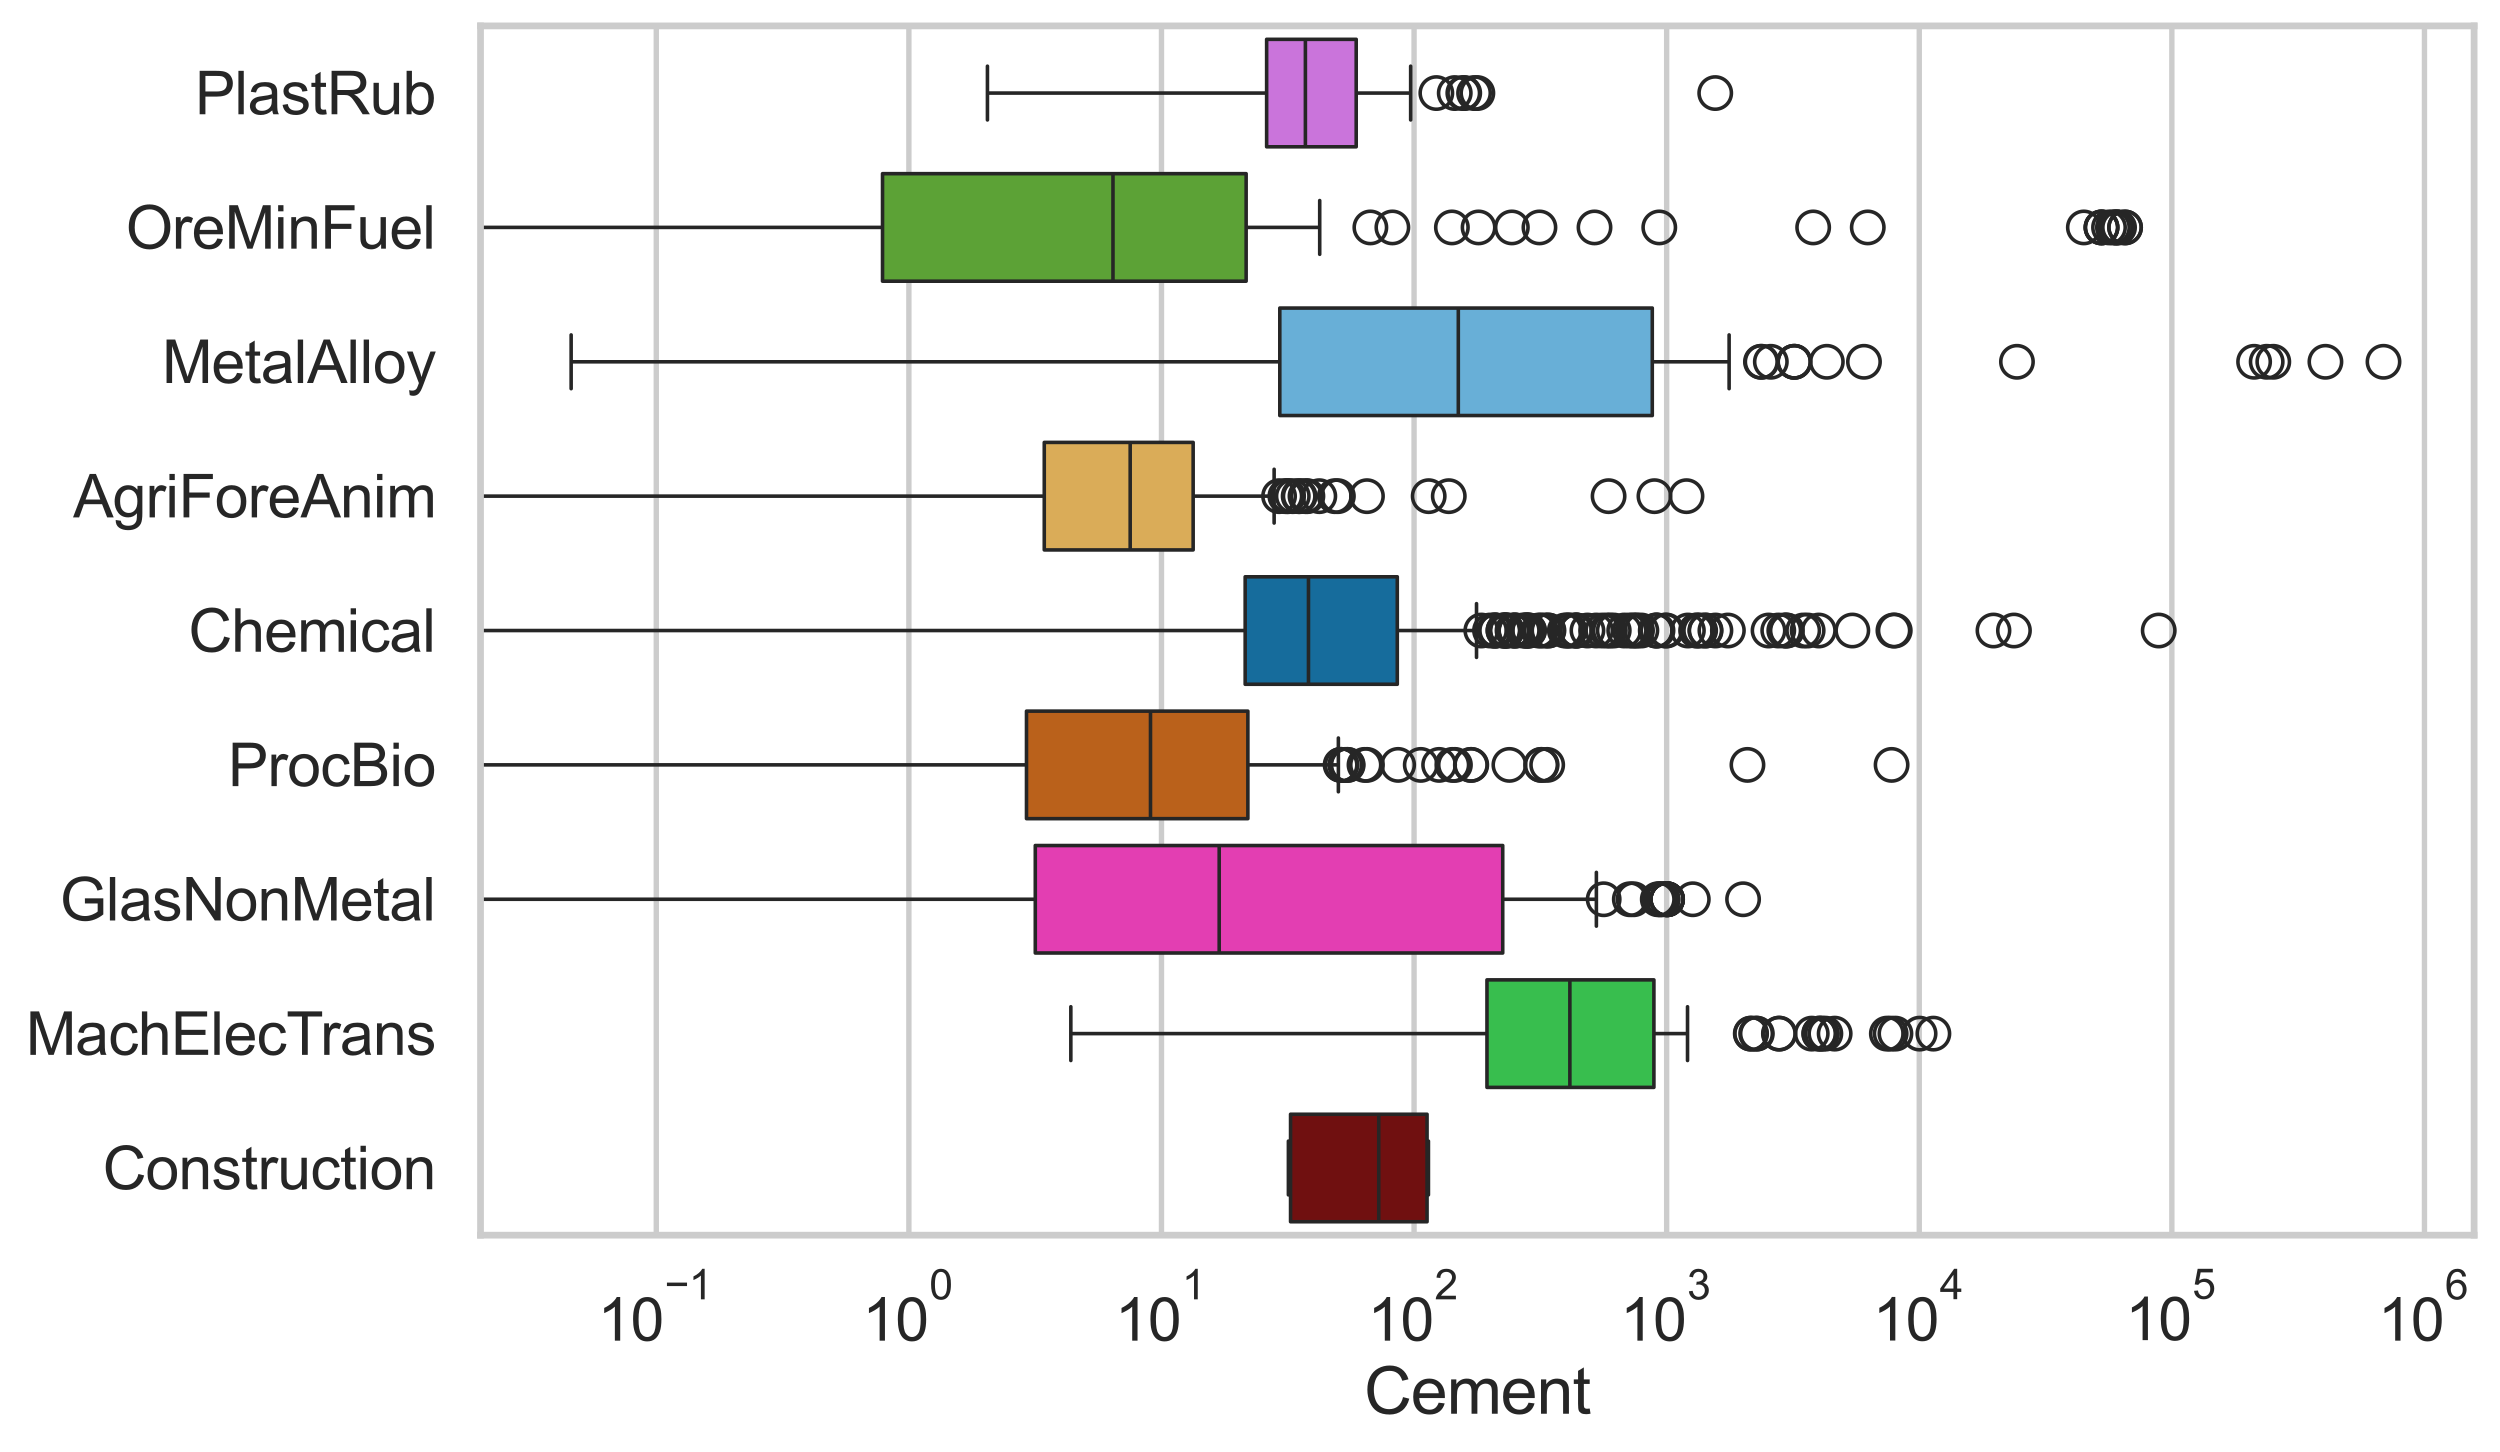<?xml version="1.0" encoding="utf-8" standalone="no"?>
<!DOCTYPE svg PUBLIC "-//W3C//DTD SVG 1.1//EN"
  "http://www.w3.org/Graphics/SVG/1.1/DTD/svg11.dtd">
<svg xmlns:xlink="http://www.w3.org/1999/xlink" width="695.577pt" height="404.121pt" viewBox="0 0 695.577 404.121" xmlns="http://www.w3.org/2000/svg" version="1.1">
 <defs>
  <style type="text/css">*{stroke-linejoin: round; stroke-linecap: butt}</style>
 </defs>
 <g id="figure_1">
  <g id="patch_1">
   <path d="M 0 404.121 
L 695.577 404.121 
L 695.577 0 
L 0 0 
z
" style="fill: #ffffff"/>
  </g>
  <g id="axes_1">
   <g id="patch_2">
    <path d="M 133.697 343.665 
L 688.377 343.665 
L 688.377 7.2 
L 133.697 7.2 
z
" style="fill: #ffffff"/>
   </g>
   <g id="matplotlib.axis_1">
    <g id="xtick_1">
     <g id="line2d_1">
      <path d="M 182.598 343.665 
L 182.598 7.2 
" clip-path="url(#p83c09861c6)" style="fill: none; stroke: #cccccc; stroke-width: 1.5; stroke-linecap: round"/>
     </g>
     <g id="text_1">
      <!-- $\mathdefault{10^{-1}}$ -->
      <g style="fill: #262626" transform="translate(166.263 373.18) scale(0.165 -0.165)">
       <defs>
        <path id="ArialMT-31" d="M 2384 0 
L 1822 0 
L 1822 3584 
Q 1619 3391 1289 3197 
Q 959 3003 697 2906 
L 697 3450 
Q 1169 3672 1522 3987 
Q 1875 4303 2022 4600 
L 2384 4600 
L 2384 0 
z
" transform="scale(0.016)"/>
        <path id="ArialMT-30" d="M 266 2259 
Q 266 3072 433 3567 
Q 600 4063 929 4331 
Q 1259 4600 1759 4600 
Q 2128 4600 2406 4451 
Q 2684 4303 2865 4023 
Q 3047 3744 3150 3342 
Q 3253 2941 3253 2259 
Q 3253 1453 3087 958 
Q 2922 463 2592 192 
Q 2263 -78 1759 -78 
Q 1097 -78 719 397 
Q 266 969 266 2259 
z
M 844 2259 
Q 844 1131 1108 757 
Q 1372 384 1759 384 
Q 2147 384 2411 759 
Q 2675 1134 2675 2259 
Q 2675 3391 2411 3762 
Q 2147 4134 1753 4134 
Q 1366 4134 1134 3806 
Q 844 3388 844 2259 
z
" transform="scale(0.016)"/>
        <path id="ArialMT-2212" d="M 3381 1997 
L 356 1997 
L 356 2522 
L 3381 2522 
L 3381 1997 
z
" transform="scale(0.016)"/>
       </defs>
       <use xlink:href="#ArialMT-31" transform="translate(0 0.994)"/>
       <use xlink:href="#ArialMT-30" transform="translate(55.615 0.994)"/>
       <use xlink:href="#ArialMT-2212" transform="translate(112.973 70.688) scale(0.7)"/>
       <use xlink:href="#ArialMT-31" transform="translate(153.852 70.688) scale(0.7)"/>
      </g>
     </g>
    </g>
    <g id="xtick_2">
     <g id="line2d_2">
      <path d="M 252.878 343.665 
L 252.878 7.2 
" clip-path="url(#p83c09861c6)" style="fill: none; stroke: #cccccc; stroke-width: 1.5; stroke-linecap: round"/>
     </g>
     <g id="text_2">
      <!-- $\mathdefault{10^{0}}$ -->
      <g style="fill: #262626" transform="translate(239.925 373.18) scale(0.165 -0.165)">
       <use xlink:href="#ArialMT-31" transform="translate(0 0.994)"/>
       <use xlink:href="#ArialMT-30" transform="translate(55.615 0.994)"/>
       <use xlink:href="#ArialMT-30" transform="translate(112.973 70.688) scale(0.7)"/>
      </g>
     </g>
    </g>
    <g id="xtick_3">
     <g id="line2d_3">
      <path d="M 323.158 343.665 
L 323.158 7.2 
" clip-path="url(#p83c09861c6)" style="fill: none; stroke: #cccccc; stroke-width: 1.5; stroke-linecap: round"/>
     </g>
     <g id="text_3">
      <!-- $\mathdefault{10^{1}}$ -->
      <g style="fill: #262626" transform="translate(310.205 373.18) scale(0.165 -0.165)">
       <use xlink:href="#ArialMT-31" transform="translate(0 0.994)"/>
       <use xlink:href="#ArialMT-30" transform="translate(55.615 0.994)"/>
       <use xlink:href="#ArialMT-31" transform="translate(112.973 70.688) scale(0.7)"/>
      </g>
     </g>
    </g>
    <g id="xtick_4">
     <g id="line2d_4">
      <path d="M 393.437 343.665 
L 393.437 7.2 
" clip-path="url(#p83c09861c6)" style="fill: none; stroke: #cccccc; stroke-width: 1.5; stroke-linecap: round"/>
     </g>
     <g id="text_4">
      <!-- $\mathdefault{10^{2}}$ -->
      <g style="fill: #262626" transform="translate(380.485 373.18) scale(0.165 -0.165)">
       <defs>
        <path id="ArialMT-32" d="M 3222 541 
L 3222 0 
L 194 0 
Q 188 203 259 391 
Q 375 700 629 1000 
Q 884 1300 1366 1694 
Q 2113 2306 2375 2664 
Q 2638 3022 2638 3341 
Q 2638 3675 2398 3904 
Q 2159 4134 1775 4134 
Q 1369 4134 1125 3890 
Q 881 3647 878 3216 
L 300 3275 
Q 359 3922 746 4261 
Q 1134 4600 1788 4600 
Q 2447 4600 2831 4234 
Q 3216 3869 3216 3328 
Q 3216 3053 3103 2787 
Q 2991 2522 2730 2228 
Q 2469 1934 1863 1422 
Q 1356 997 1212 845 
Q 1069 694 975 541 
L 3222 541 
z
" transform="scale(0.016)"/>
       </defs>
       <use xlink:href="#ArialMT-31" transform="translate(0 0.994)"/>
       <use xlink:href="#ArialMT-30" transform="translate(55.615 0.994)"/>
       <use xlink:href="#ArialMT-32" transform="translate(112.973 70.688) scale(0.7)"/>
      </g>
     </g>
    </g>
    <g id="xtick_5">
     <g id="line2d_5">
      <path d="M 463.717 343.665 
L 463.717 7.2 
" clip-path="url(#p83c09861c6)" style="fill: none; stroke: #cccccc; stroke-width: 1.5; stroke-linecap: round"/>
     </g>
     <g id="text_5">
      <!-- $\mathdefault{10^{3}}$ -->
      <g style="fill: #262626" transform="translate(450.765 373.18) scale(0.165 -0.165)">
       <defs>
        <path id="ArialMT-33" d="M 269 1209 
L 831 1284 
Q 928 806 1161 595 
Q 1394 384 1728 384 
Q 2125 384 2398 659 
Q 2672 934 2672 1341 
Q 2672 1728 2419 1979 
Q 2166 2231 1775 2231 
Q 1616 2231 1378 2169 
L 1441 2663 
Q 1497 2656 1531 2656 
Q 1891 2656 2178 2843 
Q 2466 3031 2466 3422 
Q 2466 3731 2256 3934 
Q 2047 4138 1716 4138 
Q 1388 4138 1169 3931 
Q 950 3725 888 3313 
L 325 3413 
Q 428 3978 793 4289 
Q 1159 4600 1703 4600 
Q 2078 4600 2393 4439 
Q 2709 4278 2876 4000 
Q 3044 3722 3044 3409 
Q 3044 3113 2884 2869 
Q 2725 2625 2413 2481 
Q 2819 2388 3044 2092 
Q 3269 1797 3269 1353 
Q 3269 753 2831 336 
Q 2394 -81 1725 -81 
Q 1122 -81 723 278 
Q 325 638 269 1209 
z
" transform="scale(0.016)"/>
       </defs>
       <use xlink:href="#ArialMT-31" transform="translate(0 0.994)"/>
       <use xlink:href="#ArialMT-30" transform="translate(55.615 0.994)"/>
       <use xlink:href="#ArialMT-33" transform="translate(112.973 70.688) scale(0.7)"/>
      </g>
     </g>
    </g>
    <g id="xtick_6">
     <g id="line2d_6">
      <path d="M 533.997 343.665 
L 533.997 7.2 
" clip-path="url(#p83c09861c6)" style="fill: none; stroke: #cccccc; stroke-width: 1.5; stroke-linecap: round"/>
     </g>
     <g id="text_6">
      <!-- $\mathdefault{10^{4}}$ -->
      <g style="fill: #262626" transform="translate(521.045 373.015) scale(0.165 -0.165)">
       <defs>
        <path id="ArialMT-34" d="M 2069 0 
L 2069 1097 
L 81 1097 
L 81 1613 
L 2172 4581 
L 2631 4581 
L 2631 1613 
L 3250 1613 
L 3250 1097 
L 2631 1097 
L 2631 0 
L 2069 0 
z
M 2069 1613 
L 2069 3678 
L 634 1613 
L 2069 1613 
z
" transform="scale(0.016)"/>
       </defs>
       <use xlink:href="#ArialMT-31" transform="translate(0 0.202)"/>
       <use xlink:href="#ArialMT-30" transform="translate(55.615 0.202)"/>
       <use xlink:href="#ArialMT-34" transform="translate(112.973 69.895) scale(0.7)"/>
      </g>
     </g>
    </g>
    <g id="xtick_7">
     <g id="line2d_7">
      <path d="M 604.277 343.665 
L 604.277 7.2 
" clip-path="url(#p83c09861c6)" style="fill: none; stroke: #cccccc; stroke-width: 1.5; stroke-linecap: round"/>
     </g>
     <g id="text_7">
      <!-- $\mathdefault{10^{5}}$ -->
      <g style="fill: #262626" transform="translate(591.324 373.015) scale(0.165 -0.165)">
       <defs>
        <path id="ArialMT-35" d="M 266 1200 
L 856 1250 
Q 922 819 1161 601 
Q 1400 384 1738 384 
Q 2144 384 2425 690 
Q 2706 997 2706 1503 
Q 2706 1984 2436 2262 
Q 2166 2541 1728 2541 
Q 1456 2541 1237 2417 
Q 1019 2294 894 2097 
L 366 2166 
L 809 4519 
L 3088 4519 
L 3088 3981 
L 1259 3981 
L 1013 2750 
Q 1425 3038 1878 3038 
Q 2478 3038 2890 2622 
Q 3303 2206 3303 1553 
Q 3303 931 2941 478 
Q 2500 -78 1738 -78 
Q 1113 -78 717 272 
Q 322 622 266 1200 
z
" transform="scale(0.016)"/>
       </defs>
       <use xlink:href="#ArialMT-31" transform="translate(0 0.88)"/>
       <use xlink:href="#ArialMT-30" transform="translate(55.615 0.88)"/>
       <use xlink:href="#ArialMT-35" transform="translate(112.973 70.573) scale(0.7)"/>
      </g>
     </g>
    </g>
    <g id="xtick_8">
     <g id="line2d_8">
      <path d="M 674.557 343.665 
L 674.557 7.2 
" clip-path="url(#p83c09861c6)" style="fill: none; stroke: #cccccc; stroke-width: 1.5; stroke-linecap: round"/>
     </g>
     <g id="text_8">
      <!-- $\mathdefault{10^{6}}$ -->
      <g style="fill: #262626" transform="translate(661.604 373.18) scale(0.165 -0.165)">
       <defs>
        <path id="ArialMT-36" d="M 3184 3459 
L 2625 3416 
Q 2550 3747 2413 3897 
Q 2184 4138 1850 4138 
Q 1581 4138 1378 3988 
Q 1113 3794 959 3422 
Q 806 3050 800 2363 
Q 1003 2672 1297 2822 
Q 1591 2972 1913 2972 
Q 2475 2972 2870 2558 
Q 3266 2144 3266 1488 
Q 3266 1056 3080 686 
Q 2894 316 2569 119 
Q 2244 -78 1831 -78 
Q 1128 -78 684 439 
Q 241 956 241 2144 
Q 241 3472 731 4075 
Q 1159 4600 1884 4600 
Q 2425 4600 2770 4297 
Q 3116 3994 3184 3459 
z
M 888 1484 
Q 888 1194 1011 928 
Q 1134 663 1356 523 
Q 1578 384 1822 384 
Q 2178 384 2434 671 
Q 2691 959 2691 1453 
Q 2691 1928 2437 2201 
Q 2184 2475 1800 2475 
Q 1419 2475 1153 2201 
Q 888 1928 888 1484 
z
" transform="scale(0.016)"/>
       </defs>
       <use xlink:href="#ArialMT-31" transform="translate(0 0.994)"/>
       <use xlink:href="#ArialMT-30" transform="translate(55.615 0.994)"/>
       <use xlink:href="#ArialMT-36" transform="translate(112.973 70.688) scale(0.7)"/>
      </g>
     </g>
    </g>
    <g id="xtick_9"/>
    <g id="xtick_10"/>
    <g id="xtick_11"/>
    <g id="xtick_12"/>
    <g id="xtick_13"/>
    <g id="xtick_14"/>
    <g id="xtick_15"/>
    <g id="xtick_16"/>
    <g id="xtick_17"/>
    <g id="xtick_18"/>
    <g id="xtick_19"/>
    <g id="xtick_20"/>
    <g id="xtick_21"/>
    <g id="xtick_22"/>
    <g id="xtick_23"/>
    <g id="xtick_24"/>
    <g id="xtick_25"/>
    <g id="xtick_26"/>
    <g id="xtick_27"/>
    <g id="xtick_28"/>
    <g id="xtick_29"/>
    <g id="xtick_30"/>
    <g id="xtick_31"/>
    <g id="xtick_32"/>
    <g id="xtick_33"/>
    <g id="xtick_34"/>
    <g id="xtick_35"/>
    <g id="xtick_36"/>
    <g id="xtick_37"/>
    <g id="xtick_38"/>
    <g id="xtick_39"/>
    <g id="xtick_40"/>
    <g id="xtick_41"/>
    <g id="xtick_42"/>
    <g id="xtick_43"/>
    <g id="xtick_44"/>
    <g id="xtick_45"/>
    <g id="xtick_46"/>
    <g id="xtick_47"/>
    <g id="xtick_48"/>
    <g id="xtick_49"/>
    <g id="xtick_50"/>
    <g id="xtick_51"/>
    <g id="xtick_52"/>
    <g id="xtick_53"/>
    <g id="xtick_54"/>
    <g id="xtick_55"/>
    <g id="xtick_56"/>
    <g id="xtick_57"/>
    <g id="xtick_58"/>
    <g id="xtick_59"/>
    <g id="xtick_60"/>
    <g id="xtick_61"/>
    <g id="xtick_62"/>
    <g id="xtick_63"/>
    <g id="xtick_64"/>
    <g id="xtick_65"/>
    <g id="xtick_66"/>
    <g id="xtick_67"/>
    <g id="xtick_68"/>
    <g id="xtick_69"/>
    <g id="xtick_70"/>
    <g id="xtick_71"/>
    <g id="text_9">
     <!-- Cement -->
     <g style="fill: #262626" transform="translate(379.526 393.344) scale(0.18 -0.18)">
      <defs>
       <path id="ArialMT-43" d="M 3763 1606 
L 4369 1453 
Q 4178 706 3683 314 
Q 3188 -78 2472 -78 
Q 1731 -78 1267 223 
Q 803 525 561 1097 
Q 319 1669 319 2325 
Q 319 3041 592 3573 
Q 866 4106 1370 4382 
Q 1875 4659 2481 4659 
Q 3169 4659 3637 4309 
Q 4106 3959 4291 3325 
L 3694 3184 
Q 3534 3684 3231 3912 
Q 2928 4141 2469 4141 
Q 1941 4141 1586 3887 
Q 1231 3634 1087 3207 
Q 944 2781 944 2328 
Q 944 1744 1114 1308 
Q 1284 872 1643 656 
Q 2003 441 2422 441 
Q 2931 441 3284 734 
Q 3638 1028 3763 1606 
z
" transform="scale(0.016)"/>
       <path id="ArialMT-65" d="M 2694 1069 
L 3275 997 
Q 3138 488 2766 206 
Q 2394 -75 1816 -75 
Q 1088 -75 661 373 
Q 234 822 234 1631 
Q 234 2469 665 2931 
Q 1097 3394 1784 3394 
Q 2450 3394 2872 2941 
Q 3294 2488 3294 1666 
Q 3294 1616 3291 1516 
L 816 1516 
Q 847 969 1125 678 
Q 1403 388 1819 388 
Q 2128 388 2347 550 
Q 2566 713 2694 1069 
z
M 847 1978 
L 2700 1978 
Q 2663 2397 2488 2606 
Q 2219 2931 1791 2931 
Q 1403 2931 1139 2672 
Q 875 2413 847 1978 
z
" transform="scale(0.016)"/>
       <path id="ArialMT-6d" d="M 422 0 
L 422 3319 
L 925 3319 
L 925 2853 
Q 1081 3097 1340 3245 
Q 1600 3394 1931 3394 
Q 2300 3394 2536 3241 
Q 2772 3088 2869 2813 
Q 3263 3394 3894 3394 
Q 4388 3394 4653 3120 
Q 4919 2847 4919 2278 
L 4919 0 
L 4359 0 
L 4359 2091 
Q 4359 2428 4304 2576 
Q 4250 2725 4106 2815 
Q 3963 2906 3769 2906 
Q 3419 2906 3187 2673 
Q 2956 2441 2956 1928 
L 2956 0 
L 2394 0 
L 2394 2156 
Q 2394 2531 2256 2718 
Q 2119 2906 1806 2906 
Q 1569 2906 1367 2781 
Q 1166 2656 1075 2415 
Q 984 2175 984 1722 
L 984 0 
L 422 0 
z
" transform="scale(0.016)"/>
       <path id="ArialMT-6e" d="M 422 0 
L 422 3319 
L 928 3319 
L 928 2847 
Q 1294 3394 1984 3394 
Q 2284 3394 2536 3286 
Q 2788 3178 2913 3003 
Q 3038 2828 3088 2588 
Q 3119 2431 3119 2041 
L 3119 0 
L 2556 0 
L 2556 2019 
Q 2556 2363 2490 2533 
Q 2425 2703 2258 2804 
Q 2091 2906 1866 2906 
Q 1506 2906 1245 2678 
Q 984 2450 984 1813 
L 984 0 
L 422 0 
z
" transform="scale(0.016)"/>
       <path id="ArialMT-74" d="M 1650 503 
L 1731 6 
Q 1494 -44 1306 -44 
Q 1000 -44 831 53 
Q 663 150 594 308 
Q 525 466 525 972 
L 525 2881 
L 113 2881 
L 113 3319 
L 525 3319 
L 525 4141 
L 1084 4478 
L 1084 3319 
L 1650 3319 
L 1650 2881 
L 1084 2881 
L 1084 941 
Q 1084 700 1114 631 
Q 1144 563 1211 522 
Q 1278 481 1403 481 
Q 1497 481 1650 503 
z
" transform="scale(0.016)"/>
      </defs>
      <use xlink:href="#ArialMT-43"/>
      <use xlink:href="#ArialMT-65" transform="translate(72.217 0)"/>
      <use xlink:href="#ArialMT-6d" transform="translate(127.832 0)"/>
      <use xlink:href="#ArialMT-65" transform="translate(211.133 0)"/>
      <use xlink:href="#ArialMT-6e" transform="translate(266.748 0)"/>
      <use xlink:href="#ArialMT-74" transform="translate(322.363 0)"/>
     </g>
    </g>
   </g>
   <g id="matplotlib.axis_2">
    <g id="ytick_1">
     <g id="text_10">
      <!-- PlastRub -->
      <g style="fill: #262626" transform="translate(54.248 31.798) scale(0.165 -0.165)">
       <defs>
        <path id="ArialMT-50" d="M 494 0 
L 494 4581 
L 2222 4581 
Q 2678 4581 2919 4538 
Q 3256 4481 3484 4323 
Q 3713 4166 3852 3881 
Q 3991 3597 3991 3256 
Q 3991 2672 3619 2267 
Q 3247 1863 2275 1863 
L 1100 1863 
L 1100 0 
L 494 0 
z
M 1100 2403 
L 2284 2403 
Q 2872 2403 3119 2622 
Q 3366 2841 3366 3238 
Q 3366 3525 3220 3729 
Q 3075 3934 2838 4000 
Q 2684 4041 2272 4041 
L 1100 4041 
L 1100 2403 
z
" transform="scale(0.016)"/>
        <path id="ArialMT-6c" d="M 409 0 
L 409 4581 
L 972 4581 
L 972 0 
L 409 0 
z
" transform="scale(0.016)"/>
        <path id="ArialMT-61" d="M 2588 409 
Q 2275 144 1986 34 
Q 1697 -75 1366 -75 
Q 819 -75 525 192 
Q 231 459 231 875 
Q 231 1119 342 1320 
Q 453 1522 633 1644 
Q 813 1766 1038 1828 
Q 1203 1872 1538 1913 
Q 2219 1994 2541 2106 
Q 2544 2222 2544 2253 
Q 2544 2597 2384 2738 
Q 2169 2928 1744 2928 
Q 1347 2928 1158 2789 
Q 969 2650 878 2297 
L 328 2372 
Q 403 2725 575 2942 
Q 747 3159 1072 3276 
Q 1397 3394 1825 3394 
Q 2250 3394 2515 3294 
Q 2781 3194 2906 3042 
Q 3031 2891 3081 2659 
Q 3109 2516 3109 2141 
L 3109 1391 
Q 3109 606 3145 398 
Q 3181 191 3288 0 
L 2700 0 
Q 2613 175 2588 409 
z
M 2541 1666 
Q 2234 1541 1622 1453 
Q 1275 1403 1131 1340 
Q 988 1278 909 1158 
Q 831 1038 831 891 
Q 831 666 1001 516 
Q 1172 366 1500 366 
Q 1825 366 2078 508 
Q 2331 650 2450 897 
Q 2541 1088 2541 1459 
L 2541 1666 
z
" transform="scale(0.016)"/>
        <path id="ArialMT-73" d="M 197 991 
L 753 1078 
Q 800 744 1014 566 
Q 1228 388 1613 388 
Q 2000 388 2187 545 
Q 2375 703 2375 916 
Q 2375 1106 2209 1216 
Q 2094 1291 1634 1406 
Q 1016 1563 777 1677 
Q 538 1791 414 1992 
Q 291 2194 291 2438 
Q 291 2659 392 2848 
Q 494 3038 669 3163 
Q 800 3259 1026 3326 
Q 1253 3394 1513 3394 
Q 1903 3394 2198 3281 
Q 2494 3169 2634 2976 
Q 2775 2784 2828 2463 
L 2278 2388 
Q 2241 2644 2061 2787 
Q 1881 2931 1553 2931 
Q 1166 2931 1000 2803 
Q 834 2675 834 2503 
Q 834 2394 903 2306 
Q 972 2216 1119 2156 
Q 1203 2125 1616 2013 
Q 2213 1853 2448 1751 
Q 2684 1650 2818 1456 
Q 2953 1263 2953 975 
Q 2953 694 2789 445 
Q 2625 197 2315 61 
Q 2006 -75 1616 -75 
Q 969 -75 630 194 
Q 291 463 197 991 
z
" transform="scale(0.016)"/>
        <path id="ArialMT-52" d="M 503 0 
L 503 4581 
L 2534 4581 
Q 3147 4581 3465 4457 
Q 3784 4334 3975 4021 
Q 4166 3709 4166 3331 
Q 4166 2844 3850 2509 
Q 3534 2175 2875 2084 
Q 3116 1969 3241 1856 
Q 3506 1613 3744 1247 
L 4541 0 
L 3778 0 
L 3172 953 
Q 2906 1366 2734 1584 
Q 2563 1803 2427 1890 
Q 2291 1978 2150 2013 
Q 2047 2034 1813 2034 
L 1109 2034 
L 1109 0 
L 503 0 
z
M 1109 2559 
L 2413 2559 
Q 2828 2559 3062 2645 
Q 3297 2731 3419 2920 
Q 3541 3109 3541 3331 
Q 3541 3656 3305 3865 
Q 3069 4075 2559 4075 
L 1109 4075 
L 1109 2559 
z
" transform="scale(0.016)"/>
        <path id="ArialMT-75" d="M 2597 0 
L 2597 488 
Q 2209 -75 1544 -75 
Q 1250 -75 995 37 
Q 741 150 617 320 
Q 494 491 444 738 
Q 409 903 409 1263 
L 409 3319 
L 972 3319 
L 972 1478 
Q 972 1038 1006 884 
Q 1059 663 1231 536 
Q 1403 409 1656 409 
Q 1909 409 2131 539 
Q 2353 669 2445 892 
Q 2538 1116 2538 1541 
L 2538 3319 
L 3100 3319 
L 3100 0 
L 2597 0 
z
" transform="scale(0.016)"/>
        <path id="ArialMT-62" d="M 941 0 
L 419 0 
L 419 4581 
L 981 4581 
L 981 2947 
Q 1338 3394 1891 3394 
Q 2197 3394 2470 3270 
Q 2744 3147 2920 2923 
Q 3097 2700 3197 2384 
Q 3297 2069 3297 1709 
Q 3297 856 2875 390 
Q 2453 -75 1863 -75 
Q 1275 -75 941 416 
L 941 0 
z
M 934 1684 
Q 934 1088 1097 822 
Q 1363 388 1816 388 
Q 2184 388 2453 708 
Q 2722 1028 2722 1663 
Q 2722 2313 2464 2622 
Q 2206 2931 1841 2931 
Q 1472 2931 1203 2611 
Q 934 2291 934 1684 
z
" transform="scale(0.016)"/>
       </defs>
       <use xlink:href="#ArialMT-50"/>
       <use xlink:href="#ArialMT-6c" transform="translate(66.699 0)"/>
       <use xlink:href="#ArialMT-61" transform="translate(88.916 0)"/>
       <use xlink:href="#ArialMT-73" transform="translate(144.531 0)"/>
       <use xlink:href="#ArialMT-74" transform="translate(194.531 0)"/>
       <use xlink:href="#ArialMT-52" transform="translate(222.314 0)"/>
       <use xlink:href="#ArialMT-75" transform="translate(294.531 0)"/>
       <use xlink:href="#ArialMT-62" transform="translate(350.146 0)"/>
      </g>
     </g>
    </g>
    <g id="ytick_2">
     <g id="text_11">
      <!-- OreMinFuel -->
      <g style="fill: #262626" transform="translate(35.013 69.183) scale(0.165 -0.165)">
       <defs>
        <path id="ArialMT-4f" d="M 309 2231 
Q 309 3372 921 4017 
Q 1534 4663 2503 4663 
Q 3138 4663 3647 4359 
Q 4156 4056 4423 3514 
Q 4691 2972 4691 2284 
Q 4691 1588 4409 1038 
Q 4128 488 3612 205 
Q 3097 -78 2500 -78 
Q 1853 -78 1343 234 
Q 834 547 571 1087 
Q 309 1628 309 2231 
z
M 934 2222 
Q 934 1394 1379 917 
Q 1825 441 2497 441 
Q 3181 441 3623 922 
Q 4066 1403 4066 2288 
Q 4066 2847 3877 3264 
Q 3688 3681 3323 3911 
Q 2959 4141 2506 4141 
Q 1863 4141 1398 3698 
Q 934 3256 934 2222 
z
" transform="scale(0.016)"/>
        <path id="ArialMT-72" d="M 416 0 
L 416 3319 
L 922 3319 
L 922 2816 
Q 1116 3169 1280 3281 
Q 1444 3394 1641 3394 
Q 1925 3394 2219 3213 
L 2025 2691 
Q 1819 2813 1613 2813 
Q 1428 2813 1281 2702 
Q 1134 2591 1072 2394 
Q 978 2094 978 1738 
L 978 0 
L 416 0 
z
" transform="scale(0.016)"/>
        <path id="ArialMT-4d" d="M 475 0 
L 475 4581 
L 1388 4581 
L 2472 1338 
Q 2622 884 2691 659 
Q 2769 909 2934 1394 
L 4031 4581 
L 4847 4581 
L 4847 0 
L 4263 0 
L 4263 3834 
L 2931 0 
L 2384 0 
L 1059 3900 
L 1059 0 
L 475 0 
z
" transform="scale(0.016)"/>
        <path id="ArialMT-69" d="M 425 3934 
L 425 4581 
L 988 4581 
L 988 3934 
L 425 3934 
z
M 425 0 
L 425 3319 
L 988 3319 
L 988 0 
L 425 0 
z
" transform="scale(0.016)"/>
        <path id="ArialMT-46" d="M 525 0 
L 525 4581 
L 3616 4581 
L 3616 4041 
L 1131 4041 
L 1131 2622 
L 3281 2622 
L 3281 2081 
L 1131 2081 
L 1131 0 
L 525 0 
z
" transform="scale(0.016)"/>
       </defs>
       <use xlink:href="#ArialMT-4f"/>
       <use xlink:href="#ArialMT-72" transform="translate(77.783 0)"/>
       <use xlink:href="#ArialMT-65" transform="translate(111.084 0)"/>
       <use xlink:href="#ArialMT-4d" transform="translate(166.699 0)"/>
       <use xlink:href="#ArialMT-69" transform="translate(250 0)"/>
       <use xlink:href="#ArialMT-6e" transform="translate(272.217 0)"/>
       <use xlink:href="#ArialMT-46" transform="translate(327.832 0)"/>
       <use xlink:href="#ArialMT-75" transform="translate(388.916 0)"/>
       <use xlink:href="#ArialMT-65" transform="translate(444.531 0)"/>
       <use xlink:href="#ArialMT-6c" transform="translate(500.146 0)"/>
      </g>
     </g>
    </g>
    <g id="ytick_3">
     <g id="text_12">
      <!-- MetalAlloy -->
      <g style="fill: #262626" transform="translate(45.088 106.568) scale(0.165 -0.165)">
       <defs>
        <path id="ArialMT-41" d="M -9 0 
L 1750 4581 
L 2403 4581 
L 4278 0 
L 3588 0 
L 3053 1388 
L 1138 1388 
L 634 0 
L -9 0 
z
M 1313 1881 
L 2866 1881 
L 2388 3150 
Q 2169 3728 2063 4100 
Q 1975 3659 1816 3225 
L 1313 1881 
z
" transform="scale(0.016)"/>
        <path id="ArialMT-6f" d="M 213 1659 
Q 213 2581 725 3025 
Q 1153 3394 1769 3394 
Q 2453 3394 2887 2945 
Q 3322 2497 3322 1706 
Q 3322 1066 3130 698 
Q 2938 331 2570 128 
Q 2203 -75 1769 -75 
Q 1072 -75 642 372 
Q 213 819 213 1659 
z
M 791 1659 
Q 791 1022 1069 705 
Q 1347 388 1769 388 
Q 2188 388 2466 706 
Q 2744 1025 2744 1678 
Q 2744 2294 2464 2611 
Q 2184 2928 1769 2928 
Q 1347 2928 1069 2612 
Q 791 2297 791 1659 
z
" transform="scale(0.016)"/>
        <path id="ArialMT-79" d="M 397 -1278 
L 334 -750 
Q 519 -800 656 -800 
Q 844 -800 956 -737 
Q 1069 -675 1141 -563 
Q 1194 -478 1313 -144 
Q 1328 -97 1363 -6 
L 103 3319 
L 709 3319 
L 1400 1397 
Q 1534 1031 1641 628 
Q 1738 1016 1872 1384 
L 2581 3319 
L 3144 3319 
L 1881 -56 
Q 1678 -603 1566 -809 
Q 1416 -1088 1222 -1217 
Q 1028 -1347 759 -1347 
Q 597 -1347 397 -1278 
z
" transform="scale(0.016)"/>
       </defs>
       <use xlink:href="#ArialMT-4d"/>
       <use xlink:href="#ArialMT-65" transform="translate(83.301 0)"/>
       <use xlink:href="#ArialMT-74" transform="translate(138.916 0)"/>
       <use xlink:href="#ArialMT-61" transform="translate(166.699 0)"/>
       <use xlink:href="#ArialMT-6c" transform="translate(222.314 0)"/>
       <use xlink:href="#ArialMT-41" transform="translate(244.531 0)"/>
       <use xlink:href="#ArialMT-6c" transform="translate(311.23 0)"/>
       <use xlink:href="#ArialMT-6c" transform="translate(333.447 0)"/>
       <use xlink:href="#ArialMT-6f" transform="translate(355.664 0)"/>
       <use xlink:href="#ArialMT-79" transform="translate(411.279 0)"/>
      </g>
     </g>
    </g>
    <g id="ytick_4">
     <g id="text_13">
      <!-- AgriForeAnim -->
      <g style="fill: #262626" transform="translate(20.341 143.953) scale(0.165 -0.165)">
       <defs>
        <path id="ArialMT-67" d="M 319 -275 
L 866 -356 
Q 900 -609 1056 -725 
Q 1266 -881 1628 -881 
Q 2019 -881 2231 -725 
Q 2444 -569 2519 -288 
Q 2563 -116 2559 434 
Q 2191 0 1641 0 
Q 956 0 581 494 
Q 206 988 206 1678 
Q 206 2153 378 2554 
Q 550 2956 876 3175 
Q 1203 3394 1644 3394 
Q 2231 3394 2613 2919 
L 2613 3319 
L 3131 3319 
L 3131 450 
Q 3131 -325 2973 -648 
Q 2816 -972 2473 -1159 
Q 2131 -1347 1631 -1347 
Q 1038 -1347 672 -1080 
Q 306 -813 319 -275 
z
M 784 1719 
Q 784 1066 1043 766 
Q 1303 466 1694 466 
Q 2081 466 2343 764 
Q 2606 1063 2606 1700 
Q 2606 2309 2336 2618 
Q 2066 2928 1684 2928 
Q 1309 2928 1046 2623 
Q 784 2319 784 1719 
z
" transform="scale(0.016)"/>
       </defs>
       <use xlink:href="#ArialMT-41"/>
       <use xlink:href="#ArialMT-67" transform="translate(66.699 0)"/>
       <use xlink:href="#ArialMT-72" transform="translate(122.314 0)"/>
       <use xlink:href="#ArialMT-69" transform="translate(155.615 0)"/>
       <use xlink:href="#ArialMT-46" transform="translate(177.832 0)"/>
       <use xlink:href="#ArialMT-6f" transform="translate(238.916 0)"/>
       <use xlink:href="#ArialMT-72" transform="translate(294.531 0)"/>
       <use xlink:href="#ArialMT-65" transform="translate(327.832 0)"/>
       <use xlink:href="#ArialMT-41" transform="translate(383.447 0)"/>
       <use xlink:href="#ArialMT-6e" transform="translate(450.146 0)"/>
       <use xlink:href="#ArialMT-69" transform="translate(505.762 0)"/>
       <use xlink:href="#ArialMT-6d" transform="translate(527.979 0)"/>
      </g>
     </g>
    </g>
    <g id="ytick_5">
     <g id="text_14">
      <!-- Chemical -->
      <g style="fill: #262626" transform="translate(52.428 181.337) scale(0.165 -0.165)">
       <defs>
        <path id="ArialMT-68" d="M 422 0 
L 422 4581 
L 984 4581 
L 984 2938 
Q 1378 3394 1978 3394 
Q 2347 3394 2619 3248 
Q 2891 3103 3008 2847 
Q 3125 2591 3125 2103 
L 3125 0 
L 2563 0 
L 2563 2103 
Q 2563 2525 2380 2717 
Q 2197 2909 1863 2909 
Q 1613 2909 1392 2779 
Q 1172 2650 1078 2428 
Q 984 2206 984 1816 
L 984 0 
L 422 0 
z
" transform="scale(0.016)"/>
        <path id="ArialMT-63" d="M 2588 1216 
L 3141 1144 
Q 3050 572 2676 248 
Q 2303 -75 1759 -75 
Q 1078 -75 664 370 
Q 250 816 250 1647 
Q 250 2184 428 2587 
Q 606 2991 970 3192 
Q 1334 3394 1763 3394 
Q 2303 3394 2647 3120 
Q 2991 2847 3088 2344 
L 2541 2259 
Q 2463 2594 2264 2762 
Q 2066 2931 1784 2931 
Q 1359 2931 1093 2626 
Q 828 2322 828 1663 
Q 828 994 1084 691 
Q 1341 388 1753 388 
Q 2084 388 2306 591 
Q 2528 794 2588 1216 
z
" transform="scale(0.016)"/>
       </defs>
       <use xlink:href="#ArialMT-43"/>
       <use xlink:href="#ArialMT-68" transform="translate(72.217 0)"/>
       <use xlink:href="#ArialMT-65" transform="translate(127.832 0)"/>
       <use xlink:href="#ArialMT-6d" transform="translate(183.447 0)"/>
       <use xlink:href="#ArialMT-69" transform="translate(266.748 0)"/>
       <use xlink:href="#ArialMT-63" transform="translate(288.965 0)"/>
       <use xlink:href="#ArialMT-61" transform="translate(338.965 0)"/>
       <use xlink:href="#ArialMT-6c" transform="translate(394.58 0)"/>
      </g>
     </g>
    </g>
    <g id="ytick_6">
     <g id="text_15">
      <!-- ProcBio -->
      <g style="fill: #262626" transform="translate(63.424 218.722) scale(0.165 -0.165)">
       <defs>
        <path id="ArialMT-42" d="M 469 0 
L 469 4581 
L 2188 4581 
Q 2713 4581 3030 4442 
Q 3347 4303 3526 4014 
Q 3706 3725 3706 3409 
Q 3706 3116 3547 2856 
Q 3388 2597 3066 2438 
Q 3481 2316 3704 2022 
Q 3928 1728 3928 1328 
Q 3928 1006 3792 729 
Q 3656 453 3456 303 
Q 3256 153 2954 76 
Q 2653 0 2216 0 
L 469 0 
z
M 1075 2656 
L 2066 2656 
Q 2469 2656 2644 2709 
Q 2875 2778 2992 2937 
Q 3109 3097 3109 3338 
Q 3109 3566 3000 3739 
Q 2891 3913 2687 3977 
Q 2484 4041 1991 4041 
L 1075 4041 
L 1075 2656 
z
M 1075 541 
L 2216 541 
Q 2509 541 2628 563 
Q 2838 600 2978 687 
Q 3119 775 3209 942 
Q 3300 1109 3300 1328 
Q 3300 1584 3169 1773 
Q 3038 1963 2805 2039 
Q 2572 2116 2134 2116 
L 1075 2116 
L 1075 541 
z
" transform="scale(0.016)"/>
       </defs>
       <use xlink:href="#ArialMT-50"/>
       <use xlink:href="#ArialMT-72" transform="translate(66.699 0)"/>
       <use xlink:href="#ArialMT-6f" transform="translate(100 0)"/>
       <use xlink:href="#ArialMT-63" transform="translate(155.615 0)"/>
       <use xlink:href="#ArialMT-42" transform="translate(205.615 0)"/>
       <use xlink:href="#ArialMT-69" transform="translate(272.314 0)"/>
       <use xlink:href="#ArialMT-6f" transform="translate(294.531 0)"/>
      </g>
     </g>
    </g>
    <g id="ytick_7">
     <g id="text_16">
      <!-- GlasNonMetal -->
      <g style="fill: #262626" transform="translate(16.659 256.107) scale(0.165 -0.165)">
       <defs>
        <path id="ArialMT-47" d="M 2638 1797 
L 2638 2334 
L 4578 2338 
L 4578 638 
Q 4131 281 3656 101 
Q 3181 -78 2681 -78 
Q 2006 -78 1454 211 
Q 903 500 622 1047 
Q 341 1594 341 2269 
Q 341 2938 620 3517 
Q 900 4097 1425 4378 
Q 1950 4659 2634 4659 
Q 3131 4659 3532 4498 
Q 3934 4338 4162 4050 
Q 4391 3763 4509 3300 
L 3963 3150 
Q 3859 3500 3706 3700 
Q 3553 3900 3268 4020 
Q 2984 4141 2638 4141 
Q 2222 4141 1919 4014 
Q 1616 3888 1430 3681 
Q 1244 3475 1141 3228 
Q 966 2803 966 2306 
Q 966 1694 1177 1281 
Q 1388 869 1791 669 
Q 2194 469 2647 469 
Q 3041 469 3416 620 
Q 3791 772 3984 944 
L 3984 1797 
L 2638 1797 
z
" transform="scale(0.016)"/>
        <path id="ArialMT-4e" d="M 488 0 
L 488 4581 
L 1109 4581 
L 3516 984 
L 3516 4581 
L 4097 4581 
L 4097 0 
L 3475 0 
L 1069 3600 
L 1069 0 
L 488 0 
z
" transform="scale(0.016)"/>
       </defs>
       <use xlink:href="#ArialMT-47"/>
       <use xlink:href="#ArialMT-6c" transform="translate(77.783 0)"/>
       <use xlink:href="#ArialMT-61" transform="translate(100 0)"/>
       <use xlink:href="#ArialMT-73" transform="translate(155.615 0)"/>
       <use xlink:href="#ArialMT-4e" transform="translate(205.615 0)"/>
       <use xlink:href="#ArialMT-6f" transform="translate(277.832 0)"/>
       <use xlink:href="#ArialMT-6e" transform="translate(333.447 0)"/>
       <use xlink:href="#ArialMT-4d" transform="translate(389.062 0)"/>
       <use xlink:href="#ArialMT-65" transform="translate(472.363 0)"/>
       <use xlink:href="#ArialMT-74" transform="translate(527.979 0)"/>
       <use xlink:href="#ArialMT-61" transform="translate(555.762 0)"/>
       <use xlink:href="#ArialMT-6c" transform="translate(611.377 0)"/>
      </g>
     </g>
    </g>
    <g id="ytick_8">
     <g id="text_17">
      <!-- MachElecTrans -->
      <g style="fill: #262626" transform="translate(7.2 293.492) scale(0.165 -0.165)">
       <defs>
        <path id="ArialMT-45" d="M 506 0 
L 506 4581 
L 3819 4581 
L 3819 4041 
L 1113 4041 
L 1113 2638 
L 3647 2638 
L 3647 2100 
L 1113 2100 
L 1113 541 
L 3925 541 
L 3925 0 
L 506 0 
z
" transform="scale(0.016)"/>
        <path id="ArialMT-54" d="M 1659 0 
L 1659 4041 
L 150 4041 
L 150 4581 
L 3781 4581 
L 3781 4041 
L 2266 4041 
L 2266 0 
L 1659 0 
z
" transform="scale(0.016)"/>
       </defs>
       <use xlink:href="#ArialMT-4d"/>
       <use xlink:href="#ArialMT-61" transform="translate(83.301 0)"/>
       <use xlink:href="#ArialMT-63" transform="translate(138.916 0)"/>
       <use xlink:href="#ArialMT-68" transform="translate(188.916 0)"/>
       <use xlink:href="#ArialMT-45" transform="translate(244.531 0)"/>
       <use xlink:href="#ArialMT-6c" transform="translate(311.23 0)"/>
       <use xlink:href="#ArialMT-65" transform="translate(333.447 0)"/>
       <use xlink:href="#ArialMT-63" transform="translate(389.062 0)"/>
       <use xlink:href="#ArialMT-54" transform="translate(439.062 0)"/>
       <use xlink:href="#ArialMT-72" transform="translate(496.396 0)"/>
       <use xlink:href="#ArialMT-61" transform="translate(529.697 0)"/>
       <use xlink:href="#ArialMT-6e" transform="translate(585.312 0)"/>
       <use xlink:href="#ArialMT-73" transform="translate(640.928 0)"/>
      </g>
     </g>
    </g>
    <g id="ytick_9">
     <g id="text_18">
      <!-- Construction -->
      <g style="fill: #262626" transform="translate(28.575 330.877) scale(0.165 -0.165)">
       <use xlink:href="#ArialMT-43"/>
       <use xlink:href="#ArialMT-6f" transform="translate(72.217 0)"/>
       <use xlink:href="#ArialMT-6e" transform="translate(127.832 0)"/>
       <use xlink:href="#ArialMT-73" transform="translate(183.447 0)"/>
       <use xlink:href="#ArialMT-74" transform="translate(233.447 0)"/>
       <use xlink:href="#ArialMT-72" transform="translate(261.23 0)"/>
       <use xlink:href="#ArialMT-75" transform="translate(294.531 0)"/>
       <use xlink:href="#ArialMT-63" transform="translate(350.146 0)"/>
       <use xlink:href="#ArialMT-74" transform="translate(400.146 0)"/>
       <use xlink:href="#ArialMT-69" transform="translate(427.93 0)"/>
       <use xlink:href="#ArialMT-6f" transform="translate(450.146 0)"/>
       <use xlink:href="#ArialMT-6e" transform="translate(505.762 0)"/>
      </g>
     </g>
    </g>
   </g>
   <g id="patch_3">
    <path d="M 352.417 10.938 
L 352.417 40.846 
L 377.338 40.846 
L 377.338 10.938 
L 352.417 10.938 
z
" clip-path="url(#p83c09861c6)" style="fill: #ca74db; stroke: #262626; stroke-linejoin: miter"/>
   </g>
   <g id="line2d_9">
    <path d="M 352.417 25.892 
L 274.737 25.892 
" clip-path="url(#p83c09861c6)" style="fill: none; stroke: #262626"/>
   </g>
   <g id="line2d_10">
    <path d="M 377.338 25.892 
L 392.489 25.892 
" clip-path="url(#p83c09861c6)" style="fill: none; stroke: #262626"/>
   </g>
   <g id="line2d_11">
    <path d="M 274.737 18.415 
L 274.737 33.369 
" clip-path="url(#p83c09861c6)" style="fill: none; stroke: #262626; stroke-linecap: round"/>
   </g>
   <g id="line2d_12">
    <path d="M 392.489 18.415 
L 392.489 33.369 
" clip-path="url(#p83c09861c6)" style="fill: none; stroke: #262626; stroke-linecap: round"/>
   </g>
   <g id="line2d_13">
    <defs>
     <path id="mf22c75f8af" d="M 0 4.5 
C 1.193 4.5 2.338 4.026 3.182 3.182 
C 4.026 2.338 4.5 1.193 4.5 0 
C 4.5 -1.193 4.026 -2.338 3.182 -3.182 
C 2.338 -4.026 1.193 -4.5 0 -4.5 
C -1.193 -4.5 -2.338 -4.026 -3.182 -3.182 
C -4.026 -2.338 -4.5 -1.193 -4.5 0 
C -4.5 1.193 -4.026 2.338 -3.182 3.182 
C -2.338 4.026 -1.193 4.5 0 4.5 
z
" style="stroke: #262626"/>
    </defs>
    <g clip-path="url(#p83c09861c6)">
     <use xlink:href="#mf22c75f8af" x="411.051" y="25.892" style="fill-opacity: 0; stroke: #262626"/>
     <use xlink:href="#mf22c75f8af" x="399.636" y="25.892" style="fill-opacity: 0; stroke: #262626"/>
     <use xlink:href="#mf22c75f8af" x="477.23" y="25.892" style="fill-opacity: 0; stroke: #262626"/>
     <use xlink:href="#mf22c75f8af" x="410.136" y="25.892" style="fill-opacity: 0; stroke: #262626"/>
     <use xlink:href="#mf22c75f8af" x="407.394" y="25.892" style="fill-opacity: 0; stroke: #262626"/>
     <use xlink:href="#mf22c75f8af" x="404.755" y="25.892" style="fill-opacity: 0; stroke: #262626"/>
     <use xlink:href="#mf22c75f8af" x="407.141" y="25.892" style="fill-opacity: 0; stroke: #262626"/>
    </g>
   </g>
   <g id="patch_4">
    <path d="M 245.545 48.323 
L 245.545 78.231 
L 346.715 78.231 
L 346.715 48.323 
L 245.545 48.323 
z
" clip-path="url(#p83c09861c6)" style="fill: #5ca236; stroke: #262626; stroke-linejoin: miter"/>
   </g>
   <g id="line2d_14">
    <path d="M 245.545 63.277 
L -1 63.277 
" clip-path="url(#p83c09861c6)" style="fill: none; stroke: #262626"/>
   </g>
   <g id="line2d_15">
    <path d="M 346.715 63.277 
L 367.183 63.277 
" clip-path="url(#p83c09861c6)" style="fill: none; stroke: #262626"/>
   </g>
   <g id="line2d_16">
    <path clip-path="url(#p83c09861c6)" style="fill: none; stroke: #262626; stroke-linecap: round"/>
   </g>
   <g id="line2d_17">
    <path d="M 367.183 55.8 
L 367.183 70.754 
" clip-path="url(#p83c09861c6)" style="fill: none; stroke: #262626; stroke-linecap: round"/>
   </g>
   <g id="line2d_18">
    <g clip-path="url(#p83c09861c6)">
     <use xlink:href="#mf22c75f8af" x="589.584" y="63.277" style="fill-opacity: 0; stroke: #262626"/>
     <use xlink:href="#mf22c75f8af" x="584.706" y="63.277" style="fill-opacity: 0; stroke: #262626"/>
     <use xlink:href="#mf22c75f8af" x="591.261" y="63.277" style="fill-opacity: 0; stroke: #262626"/>
     <use xlink:href="#mf22c75f8af" x="443.641" y="63.277" style="fill-opacity: 0; stroke: #262626"/>
     <use xlink:href="#mf22c75f8af" x="584.687" y="63.277" style="fill-opacity: 0; stroke: #262626"/>
     <use xlink:href="#mf22c75f8af" x="381.28" y="63.277" style="fill-opacity: 0; stroke: #262626"/>
     <use xlink:href="#mf22c75f8af" x="387.403" y="63.277" style="fill-opacity: 0; stroke: #262626"/>
     <use xlink:href="#mf22c75f8af" x="588.754" y="63.277" style="fill-opacity: 0; stroke: #262626"/>
     <use xlink:href="#mf22c75f8af" x="584.723" y="63.277" style="fill-opacity: 0; stroke: #262626"/>
     <use xlink:href="#mf22c75f8af" x="588.754" y="63.277" style="fill-opacity: 0; stroke: #262626"/>
     <use xlink:href="#mf22c75f8af" x="403.96" y="63.277" style="fill-opacity: 0; stroke: #262626"/>
     <use xlink:href="#mf22c75f8af" x="588.866" y="63.277" style="fill-opacity: 0; stroke: #262626"/>
     <use xlink:href="#mf22c75f8af" x="504.478" y="63.277" style="fill-opacity: 0; stroke: #262626"/>
     <use xlink:href="#mf22c75f8af" x="519.669" y="63.277" style="fill-opacity: 0; stroke: #262626"/>
     <use xlink:href="#mf22c75f8af" x="428.321" y="63.277" style="fill-opacity: 0; stroke: #262626"/>
     <use xlink:href="#mf22c75f8af" x="579.79" y="63.277" style="fill-opacity: 0; stroke: #262626"/>
     <use xlink:href="#mf22c75f8af" x="461.66" y="63.277" style="fill-opacity: 0; stroke: #262626"/>
     <use xlink:href="#mf22c75f8af" x="587.883" y="63.277" style="fill-opacity: 0; stroke: #262626"/>
     <use xlink:href="#mf22c75f8af" x="420.643" y="63.277" style="fill-opacity: 0; stroke: #262626"/>
     <use xlink:href="#mf22c75f8af" x="586.795" y="63.277" style="fill-opacity: 0; stroke: #262626"/>
     <use xlink:href="#mf22c75f8af" x="591.261" y="63.277" style="fill-opacity: 0; stroke: #262626"/>
     <use xlink:href="#mf22c75f8af" x="411.382" y="63.277" style="fill-opacity: 0; stroke: #262626"/>
    </g>
   </g>
   <g id="patch_5">
    <path d="M 356.08 85.708 
L 356.08 115.616 
L 459.715 115.616 
L 459.715 85.708 
L 356.08 85.708 
z
" clip-path="url(#p83c09861c6)" style="fill: #68afd7; stroke: #262626; stroke-linejoin: miter"/>
   </g>
   <g id="line2d_19">
    <path d="M 356.08 100.662 
L 158.91 100.662 
" clip-path="url(#p83c09861c6)" style="fill: none; stroke: #262626"/>
   </g>
   <g id="line2d_20">
    <path d="M 459.715 100.662 
L 481.095 100.662 
" clip-path="url(#p83c09861c6)" style="fill: none; stroke: #262626"/>
   </g>
   <g id="line2d_21">
    <path d="M 158.91 93.185 
L 158.91 108.139 
" clip-path="url(#p83c09861c6)" style="fill: none; stroke: #262626; stroke-linecap: round"/>
   </g>
   <g id="line2d_22">
    <path d="M 481.095 93.185 
L 481.095 108.139 
" clip-path="url(#p83c09861c6)" style="fill: none; stroke: #262626; stroke-linecap: round"/>
   </g>
   <g id="line2d_23">
    <g clip-path="url(#p83c09861c6)">
     <use xlink:href="#mf22c75f8af" x="647.004" y="100.662" style="fill-opacity: 0; stroke: #262626"/>
     <use xlink:href="#mf22c75f8af" x="499.258" y="100.662" style="fill-opacity: 0; stroke: #262626"/>
     <use xlink:href="#mf22c75f8af" x="627.162" y="100.662" style="fill-opacity: 0; stroke: #262626"/>
     <use xlink:href="#mf22c75f8af" x="489.952" y="100.662" style="fill-opacity: 0; stroke: #262626"/>
     <use xlink:href="#mf22c75f8af" x="518.613" y="100.662" style="fill-opacity: 0; stroke: #262626"/>
     <use xlink:href="#mf22c75f8af" x="632.5" y="100.662" style="fill-opacity: 0; stroke: #262626"/>
     <use xlink:href="#mf22c75f8af" x="508.282" y="100.662" style="fill-opacity: 0; stroke: #262626"/>
     <use xlink:href="#mf22c75f8af" x="499.172" y="100.662" style="fill-opacity: 0; stroke: #262626"/>
     <use xlink:href="#mf22c75f8af" x="663.164" y="100.662" style="fill-opacity: 0; stroke: #262626"/>
     <use xlink:href="#mf22c75f8af" x="490.116" y="100.662" style="fill-opacity: 0; stroke: #262626"/>
     <use xlink:href="#mf22c75f8af" x="492.7" y="100.662" style="fill-opacity: 0; stroke: #262626"/>
     <use xlink:href="#mf22c75f8af" x="630.661" y="100.662" style="fill-opacity: 0; stroke: #262626"/>
     <use xlink:href="#mf22c75f8af" x="561.18" y="100.662" style="fill-opacity: 0; stroke: #262626"/>
     <use xlink:href="#mf22c75f8af" x="499.21" y="100.662" style="fill-opacity: 0; stroke: #262626"/>
    </g>
   </g>
   <g id="patch_6">
    <path d="M 290.548 123.093 
L 290.548 153.001 
L 331.973 153.001 
L 331.973 123.093 
L 290.548 123.093 
z
" clip-path="url(#p83c09861c6)" style="fill: #daac58; stroke: #262626; stroke-linejoin: miter"/>
   </g>
   <g id="line2d_24">
    <path d="M 290.548 138.047 
L -1 138.047 
" clip-path="url(#p83c09861c6)" style="fill: none; stroke: #262626"/>
   </g>
   <g id="line2d_25">
    <path d="M 331.973 138.047 
L 354.503 138.047 
" clip-path="url(#p83c09861c6)" style="fill: none; stroke: #262626"/>
   </g>
   <g id="line2d_26">
    <path clip-path="url(#p83c09861c6)" style="fill: none; stroke: #262626; stroke-linecap: round"/>
   </g>
   <g id="line2d_27">
    <path d="M 354.503 130.57 
L 354.503 145.524 
" clip-path="url(#p83c09861c6)" style="fill: none; stroke: #262626; stroke-linecap: round"/>
   </g>
   <g id="line2d_28">
    <g clip-path="url(#p83c09861c6)">
     <use xlink:href="#mf22c75f8af" x="363.232" y="138.047" style="fill-opacity: 0; stroke: #262626"/>
     <use xlink:href="#mf22c75f8af" x="380.331" y="138.047" style="fill-opacity: 0; stroke: #262626"/>
     <use xlink:href="#mf22c75f8af" x="447.556" y="138.047" style="fill-opacity: 0; stroke: #262626"/>
     <use xlink:href="#mf22c75f8af" x="359.688" y="138.047" style="fill-opacity: 0; stroke: #262626"/>
     <use xlink:href="#mf22c75f8af" x="460.318" y="138.047" style="fill-opacity: 0; stroke: #262626"/>
     <use xlink:href="#mf22c75f8af" x="358.391" y="138.047" style="fill-opacity: 0; stroke: #262626"/>
     <use xlink:href="#mf22c75f8af" x="363.757" y="138.047" style="fill-opacity: 0; stroke: #262626"/>
     <use xlink:href="#mf22c75f8af" x="357.633" y="138.047" style="fill-opacity: 0; stroke: #262626"/>
     <use xlink:href="#mf22c75f8af" x="371.389" y="138.047" style="fill-opacity: 0; stroke: #262626"/>
     <use xlink:href="#mf22c75f8af" x="361.326" y="138.047" style="fill-opacity: 0; stroke: #262626"/>
     <use xlink:href="#mf22c75f8af" x="372.241" y="138.047" style="fill-opacity: 0; stroke: #262626"/>
     <use xlink:href="#mf22c75f8af" x="469.232" y="138.047" style="fill-opacity: 0; stroke: #262626"/>
     <use xlink:href="#mf22c75f8af" x="361.608" y="138.047" style="fill-opacity: 0; stroke: #262626"/>
     <use xlink:href="#mf22c75f8af" x="358.175" y="138.047" style="fill-opacity: 0; stroke: #262626"/>
     <use xlink:href="#mf22c75f8af" x="355.876" y="138.047" style="fill-opacity: 0; stroke: #262626"/>
     <use xlink:href="#mf22c75f8af" x="403.093" y="138.047" style="fill-opacity: 0; stroke: #262626"/>
     <use xlink:href="#mf22c75f8af" x="367.075" y="138.047" style="fill-opacity: 0; stroke: #262626"/>
     <use xlink:href="#mf22c75f8af" x="397.504" y="138.047" style="fill-opacity: 0; stroke: #262626"/>
    </g>
   </g>
   <g id="patch_7">
    <path d="M 346.445 160.478 
L 346.445 190.386 
L 388.768 190.386 
L 388.768 160.478 
L 346.445 160.478 
z
" clip-path="url(#p83c09861c6)" style="fill: #166c9c; stroke: #262626; stroke-linejoin: miter"/>
   </g>
   <g id="line2d_29">
    <path d="M 346.445 175.432 
L -1 175.432 
" clip-path="url(#p83c09861c6)" style="fill: none; stroke: #262626"/>
   </g>
   <g id="line2d_30">
    <path d="M 388.768 175.432 
L 410.813 175.432 
" clip-path="url(#p83c09861c6)" style="fill: none; stroke: #262626"/>
   </g>
   <g id="line2d_31">
    <path clip-path="url(#p83c09861c6)" style="fill: none; stroke: #262626; stroke-linecap: round"/>
   </g>
   <g id="line2d_32">
    <path d="M 410.813 167.955 
L 410.813 182.909 
" clip-path="url(#p83c09861c6)" style="fill: none; stroke: #262626; stroke-linecap: round"/>
   </g>
   <g id="line2d_33">
    <g clip-path="url(#p83c09861c6)">
     <use xlink:href="#mf22c75f8af" x="416.26" y="175.432" style="fill-opacity: 0; stroke: #262626"/>
     <use xlink:href="#mf22c75f8af" x="501.706" y="175.432" style="fill-opacity: 0; stroke: #262626"/>
     <use xlink:href="#mf22c75f8af" x="436.512" y="175.432" style="fill-opacity: 0; stroke: #262626"/>
     <use xlink:href="#mf22c75f8af" x="480.753" y="175.432" style="fill-opacity: 0; stroke: #262626"/>
     <use xlink:href="#mf22c75f8af" x="456.678" y="175.432" style="fill-opacity: 0; stroke: #262626"/>
     <use xlink:href="#mf22c75f8af" x="430.832" y="175.432" style="fill-opacity: 0; stroke: #262626"/>
     <use xlink:href="#mf22c75f8af" x="502.943" y="175.432" style="fill-opacity: 0; stroke: #262626"/>
     <use xlink:href="#mf22c75f8af" x="438.26" y="175.432" style="fill-opacity: 0; stroke: #262626"/>
     <use xlink:href="#mf22c75f8af" x="453.426" y="175.432" style="fill-opacity: 0; stroke: #262626"/>
     <use xlink:href="#mf22c75f8af" x="455.038" y="175.432" style="fill-opacity: 0; stroke: #262626"/>
     <use xlink:href="#mf22c75f8af" x="412.144" y="175.432" style="fill-opacity: 0; stroke: #262626"/>
     <use xlink:href="#mf22c75f8af" x="425.036" y="175.432" style="fill-opacity: 0; stroke: #262626"/>
     <use xlink:href="#mf22c75f8af" x="441.672" y="175.432" style="fill-opacity: 0; stroke: #262626"/>
     <use xlink:href="#mf22c75f8af" x="472.236" y="175.432" style="fill-opacity: 0; stroke: #262626"/>
     <use xlink:href="#mf22c75f8af" x="435.384" y="175.432" style="fill-opacity: 0; stroke: #262626"/>
     <use xlink:href="#mf22c75f8af" x="447.17" y="175.432" style="fill-opacity: 0; stroke: #262626"/>
     <use xlink:href="#mf22c75f8af" x="477.281" y="175.432" style="fill-opacity: 0; stroke: #262626"/>
     <use xlink:href="#mf22c75f8af" x="600.623" y="175.432" style="fill-opacity: 0; stroke: #262626"/>
     <use xlink:href="#mf22c75f8af" x="430.721" y="175.432" style="fill-opacity: 0; stroke: #262626"/>
     <use xlink:href="#mf22c75f8af" x="463.696" y="175.432" style="fill-opacity: 0; stroke: #262626"/>
     <use xlink:href="#mf22c75f8af" x="554.645" y="175.432" style="fill-opacity: 0; stroke: #262626"/>
     <use xlink:href="#mf22c75f8af" x="445.819" y="175.432" style="fill-opacity: 0; stroke: #262626"/>
     <use xlink:href="#mf22c75f8af" x="428.098" y="175.432" style="fill-opacity: 0; stroke: #262626"/>
     <use xlink:href="#mf22c75f8af" x="497.146" y="175.432" style="fill-opacity: 0; stroke: #262626"/>
     <use xlink:href="#mf22c75f8af" x="418.932" y="175.432" style="fill-opacity: 0; stroke: #262626"/>
     <use xlink:href="#mf22c75f8af" x="425.45" y="175.432" style="fill-opacity: 0; stroke: #262626"/>
     <use xlink:href="#mf22c75f8af" x="463.349" y="175.432" style="fill-opacity: 0; stroke: #262626"/>
     <use xlink:href="#mf22c75f8af" x="416.091" y="175.432" style="fill-opacity: 0; stroke: #262626"/>
     <use xlink:href="#mf22c75f8af" x="560.34" y="175.432" style="fill-opacity: 0; stroke: #262626"/>
     <use xlink:href="#mf22c75f8af" x="421.625" y="175.432" style="fill-opacity: 0; stroke: #262626"/>
     <use xlink:href="#mf22c75f8af" x="415.793" y="175.432" style="fill-opacity: 0; stroke: #262626"/>
     <use xlink:href="#mf22c75f8af" x="474.556" y="175.432" style="fill-opacity: 0; stroke: #262626"/>
     <use xlink:href="#mf22c75f8af" x="419.254" y="175.432" style="fill-opacity: 0; stroke: #262626"/>
     <use xlink:href="#mf22c75f8af" x="424.402" y="175.432" style="fill-opacity: 0; stroke: #262626"/>
     <use xlink:href="#mf22c75f8af" x="435.901" y="175.432" style="fill-opacity: 0; stroke: #262626"/>
     <use xlink:href="#mf22c75f8af" x="421.572" y="175.432" style="fill-opacity: 0; stroke: #262626"/>
     <use xlink:href="#mf22c75f8af" x="506.039" y="175.432" style="fill-opacity: 0; stroke: #262626"/>
     <use xlink:href="#mf22c75f8af" x="469.623" y="175.432" style="fill-opacity: 0; stroke: #262626"/>
     <use xlink:href="#mf22c75f8af" x="419.123" y="175.432" style="fill-opacity: 0; stroke: #262626"/>
     <use xlink:href="#mf22c75f8af" x="421.528" y="175.432" style="fill-opacity: 0; stroke: #262626"/>
     <use xlink:href="#mf22c75f8af" x="460.815" y="175.432" style="fill-opacity: 0; stroke: #262626"/>
     <use xlink:href="#mf22c75f8af" x="424.634" y="175.432" style="fill-opacity: 0; stroke: #262626"/>
     <use xlink:href="#mf22c75f8af" x="494.763" y="175.432" style="fill-opacity: 0; stroke: #262626"/>
     <use xlink:href="#mf22c75f8af" x="419.111" y="175.432" style="fill-opacity: 0; stroke: #262626"/>
     <use xlink:href="#mf22c75f8af" x="414.57" y="175.432" style="fill-opacity: 0; stroke: #262626"/>
     <use xlink:href="#mf22c75f8af" x="492.064" y="175.432" style="fill-opacity: 0; stroke: #262626"/>
     <use xlink:href="#mf22c75f8af" x="448.99" y="175.432" style="fill-opacity: 0; stroke: #262626"/>
     <use xlink:href="#mf22c75f8af" x="418.298" y="175.432" style="fill-opacity: 0; stroke: #262626"/>
     <use xlink:href="#mf22c75f8af" x="424.622" y="175.432" style="fill-opacity: 0; stroke: #262626"/>
     <use xlink:href="#mf22c75f8af" x="454.246" y="175.432" style="fill-opacity: 0; stroke: #262626"/>
     <use xlink:href="#mf22c75f8af" x="461.168" y="175.432" style="fill-opacity: 0; stroke: #262626"/>
     <use xlink:href="#mf22c75f8af" x="515.375" y="175.432" style="fill-opacity: 0; stroke: #262626"/>
     <use xlink:href="#mf22c75f8af" x="444.088" y="175.432" style="fill-opacity: 0; stroke: #262626"/>
     <use xlink:href="#mf22c75f8af" x="415.82" y="175.432" style="fill-opacity: 0; stroke: #262626"/>
     <use xlink:href="#mf22c75f8af" x="436.765" y="175.432" style="fill-opacity: 0; stroke: #262626"/>
     <use xlink:href="#mf22c75f8af" x="423.67" y="175.432" style="fill-opacity: 0; stroke: #262626"/>
     <use xlink:href="#mf22c75f8af" x="438.542" y="175.432" style="fill-opacity: 0; stroke: #262626"/>
     <use xlink:href="#mf22c75f8af" x="460.68" y="175.432" style="fill-opacity: 0; stroke: #262626"/>
     <use xlink:href="#mf22c75f8af" x="455.468" y="175.432" style="fill-opacity: 0; stroke: #262626"/>
     <use xlink:href="#mf22c75f8af" x="428.731" y="175.432" style="fill-opacity: 0; stroke: #262626"/>
     <use xlink:href="#mf22c75f8af" x="438.63" y="175.432" style="fill-opacity: 0; stroke: #262626"/>
     <use xlink:href="#mf22c75f8af" x="429.762" y="175.432" style="fill-opacity: 0; stroke: #262626"/>
     <use xlink:href="#mf22c75f8af" x="473.034" y="175.432" style="fill-opacity: 0; stroke: #262626"/>
     <use xlink:href="#mf22c75f8af" x="527.174" y="175.432" style="fill-opacity: 0; stroke: #262626"/>
     <use xlink:href="#mf22c75f8af" x="474.47" y="175.432" style="fill-opacity: 0; stroke: #262626"/>
     <use xlink:href="#mf22c75f8af" x="451.913" y="175.432" style="fill-opacity: 0; stroke: #262626"/>
     <use xlink:href="#mf22c75f8af" x="496.446" y="175.432" style="fill-opacity: 0; stroke: #262626"/>
     <use xlink:href="#mf22c75f8af" x="438.762" y="175.432" style="fill-opacity: 0; stroke: #262626"/>
     <use xlink:href="#mf22c75f8af" x="425.361" y="175.432" style="fill-opacity: 0; stroke: #262626"/>
     <use xlink:href="#mf22c75f8af" x="471.91" y="175.432" style="fill-opacity: 0; stroke: #262626"/>
     <use xlink:href="#mf22c75f8af" x="496.992" y="175.432" style="fill-opacity: 0; stroke: #262626"/>
     <use xlink:href="#mf22c75f8af" x="526.812" y="175.432" style="fill-opacity: 0; stroke: #262626"/>
     <use xlink:href="#mf22c75f8af" x="418.504" y="175.432" style="fill-opacity: 0; stroke: #262626"/>
     <use xlink:href="#mf22c75f8af" x="420.83" y="175.432" style="fill-opacity: 0; stroke: #262626"/>
     <use xlink:href="#mf22c75f8af" x="418.325" y="175.432" style="fill-opacity: 0; stroke: #262626"/>
     <use xlink:href="#mf22c75f8af" x="447.913" y="175.432" style="fill-opacity: 0; stroke: #262626"/>
    </g>
   </g>
   <g id="patch_8">
    <path d="M 285.602 197.863 
L 285.602 227.771 
L 347.196 227.771 
L 347.196 197.863 
L 285.602 197.863 
z
" clip-path="url(#p83c09861c6)" style="fill: #ba611b; stroke: #262626; stroke-linejoin: miter"/>
   </g>
   <g id="line2d_34">
    <path d="M 285.602 212.817 
L -1 212.817 
" clip-path="url(#p83c09861c6)" style="fill: none; stroke: #262626"/>
   </g>
   <g id="line2d_35">
    <path d="M 347.196 212.817 
L 372.376 212.817 
" clip-path="url(#p83c09861c6)" style="fill: none; stroke: #262626"/>
   </g>
   <g id="line2d_36">
    <path clip-path="url(#p83c09861c6)" style="fill: none; stroke: #262626; stroke-linecap: round"/>
   </g>
   <g id="line2d_37">
    <path d="M 372.376 205.34 
L 372.376 220.294 
" clip-path="url(#p83c09861c6)" style="fill: none; stroke: #262626; stroke-linecap: round"/>
   </g>
   <g id="line2d_38">
    <g clip-path="url(#p83c09861c6)">
     <use xlink:href="#mf22c75f8af" x="400.407" y="212.817" style="fill-opacity: 0; stroke: #262626"/>
     <use xlink:href="#mf22c75f8af" x="428.798" y="212.817" style="fill-opacity: 0; stroke: #262626"/>
     <use xlink:href="#mf22c75f8af" x="486.198" y="212.817" style="fill-opacity: 0; stroke: #262626"/>
     <use xlink:href="#mf22c75f8af" x="404.092" y="212.817" style="fill-opacity: 0; stroke: #262626"/>
     <use xlink:href="#mf22c75f8af" x="374.288" y="212.817" style="fill-opacity: 0; stroke: #262626"/>
     <use xlink:href="#mf22c75f8af" x="373.001" y="212.817" style="fill-opacity: 0; stroke: #262626"/>
     <use xlink:href="#mf22c75f8af" x="374.97" y="212.817" style="fill-opacity: 0; stroke: #262626"/>
     <use xlink:href="#mf22c75f8af" x="419.96" y="212.817" style="fill-opacity: 0; stroke: #262626"/>
     <use xlink:href="#mf22c75f8af" x="395.297" y="212.817" style="fill-opacity: 0; stroke: #262626"/>
     <use xlink:href="#mf22c75f8af" x="373.207" y="212.817" style="fill-opacity: 0; stroke: #262626"/>
     <use xlink:href="#mf22c75f8af" x="404.804" y="212.817" style="fill-opacity: 0; stroke: #262626"/>
     <use xlink:href="#mf22c75f8af" x="430.474" y="212.817" style="fill-opacity: 0; stroke: #262626"/>
     <use xlink:href="#mf22c75f8af" x="380.327" y="212.817" style="fill-opacity: 0; stroke: #262626"/>
     <use xlink:href="#mf22c75f8af" x="409.351" y="212.817" style="fill-opacity: 0; stroke: #262626"/>
     <use xlink:href="#mf22c75f8af" x="373.207" y="212.817" style="fill-opacity: 0; stroke: #262626"/>
     <use xlink:href="#mf22c75f8af" x="409.242" y="212.817" style="fill-opacity: 0; stroke: #262626"/>
     <use xlink:href="#mf22c75f8af" x="526.296" y="212.817" style="fill-opacity: 0; stroke: #262626"/>
     <use xlink:href="#mf22c75f8af" x="374.839" y="212.817" style="fill-opacity: 0; stroke: #262626"/>
     <use xlink:href="#mf22c75f8af" x="379.651" y="212.817" style="fill-opacity: 0; stroke: #262626"/>
     <use xlink:href="#mf22c75f8af" x="389.003" y="212.817" style="fill-opacity: 0; stroke: #262626"/>
     <use xlink:href="#mf22c75f8af" x="428.93" y="212.817" style="fill-opacity: 0; stroke: #262626"/>
    </g>
   </g>
   <g id="patch_9">
    <path d="M 288.049 235.248 
L 288.049 265.156 
L 418.105 265.156 
L 418.105 235.248 
L 288.049 235.248 
z
" clip-path="url(#p83c09861c6)" style="fill: #e33eb2; stroke: #262626; stroke-linejoin: miter"/>
   </g>
   <g id="line2d_39">
    <path d="M 288.049 250.202 
L -1 250.202 
" clip-path="url(#p83c09861c6)" style="fill: none; stroke: #262626"/>
   </g>
   <g id="line2d_40">
    <path d="M 418.105 250.202 
L 444.162 250.202 
" clip-path="url(#p83c09861c6)" style="fill: none; stroke: #262626"/>
   </g>
   <g id="line2d_41">
    <path clip-path="url(#p83c09861c6)" style="fill: none; stroke: #262626; stroke-linecap: round"/>
   </g>
   <g id="line2d_42">
    <path d="M 444.162 242.725 
L 444.162 257.679 
" clip-path="url(#p83c09861c6)" style="fill: none; stroke: #262626; stroke-linecap: round"/>
   </g>
   <g id="line2d_43">
    <g clip-path="url(#p83c09861c6)">
     <use xlink:href="#mf22c75f8af" x="463.811" y="250.202" style="fill-opacity: 0; stroke: #262626"/>
     <use xlink:href="#mf22c75f8af" x="463.828" y="250.202" style="fill-opacity: 0; stroke: #262626"/>
     <use xlink:href="#mf22c75f8af" x="462.627" y="250.202" style="fill-opacity: 0; stroke: #262626"/>
     <use xlink:href="#mf22c75f8af" x="470.986" y="250.202" style="fill-opacity: 0; stroke: #262626"/>
     <use xlink:href="#mf22c75f8af" x="463.832" y="250.202" style="fill-opacity: 0; stroke: #262626"/>
     <use xlink:href="#mf22c75f8af" x="453.462" y="250.202" style="fill-opacity: 0; stroke: #262626"/>
     <use xlink:href="#mf22c75f8af" x="461.245" y="250.202" style="fill-opacity: 0; stroke: #262626"/>
     <use xlink:href="#mf22c75f8af" x="454.505" y="250.202" style="fill-opacity: 0; stroke: #262626"/>
     <use xlink:href="#mf22c75f8af" x="462.023" y="250.202" style="fill-opacity: 0; stroke: #262626"/>
     <use xlink:href="#mf22c75f8af" x="484.978" y="250.202" style="fill-opacity: 0; stroke: #262626"/>
     <use xlink:href="#mf22c75f8af" x="463.827" y="250.202" style="fill-opacity: 0; stroke: #262626"/>
     <use xlink:href="#mf22c75f8af" x="461.761" y="250.202" style="fill-opacity: 0; stroke: #262626"/>
     <use xlink:href="#mf22c75f8af" x="446.189" y="250.202" style="fill-opacity: 0; stroke: #262626"/>
     <use xlink:href="#mf22c75f8af" x="463.82" y="250.202" style="fill-opacity: 0; stroke: #262626"/>
    </g>
   </g>
   <g id="patch_10">
    <path d="M 413.721 272.633 
L 413.721 302.541 
L 460.165 302.541 
L 460.165 272.633 
L 413.721 272.633 
z
" clip-path="url(#p83c09861c6)" style="fill: #38be4e; stroke: #262626; stroke-linejoin: miter"/>
   </g>
   <g id="line2d_44">
    <path d="M 413.721 287.587 
L 297.938 287.587 
" clip-path="url(#p83c09861c6)" style="fill: none; stroke: #262626"/>
   </g>
   <g id="line2d_45">
    <path d="M 460.165 287.587 
L 469.522 287.587 
" clip-path="url(#p83c09861c6)" style="fill: none; stroke: #262626"/>
   </g>
   <g id="line2d_46">
    <path d="M 297.938 280.11 
L 297.938 295.064 
" clip-path="url(#p83c09861c6)" style="fill: none; stroke: #262626; stroke-linecap: round"/>
   </g>
   <g id="line2d_47">
    <path d="M 469.522 280.11 
L 469.522 295.064 
" clip-path="url(#p83c09861c6)" style="fill: none; stroke: #262626; stroke-linecap: round"/>
   </g>
   <g id="line2d_48">
    <g clip-path="url(#p83c09861c6)">
     <use xlink:href="#mf22c75f8af" x="537.929" y="287.587" style="fill-opacity: 0; stroke: #262626"/>
     <use xlink:href="#mf22c75f8af" x="506.154" y="287.587" style="fill-opacity: 0; stroke: #262626"/>
     <use xlink:href="#mf22c75f8af" x="504.08" y="287.587" style="fill-opacity: 0; stroke: #262626"/>
     <use xlink:href="#mf22c75f8af" x="534.087" y="287.587" style="fill-opacity: 0; stroke: #262626"/>
     <use xlink:href="#mf22c75f8af" x="526.035" y="287.587" style="fill-opacity: 0; stroke: #262626"/>
     <use xlink:href="#mf22c75f8af" x="524.981" y="287.587" style="fill-opacity: 0; stroke: #262626"/>
     <use xlink:href="#mf22c75f8af" x="527.364" y="287.587" style="fill-opacity: 0; stroke: #262626"/>
     <use xlink:href="#mf22c75f8af" x="487.205" y="287.587" style="fill-opacity: 0; stroke: #262626"/>
     <use xlink:href="#mf22c75f8af" x="506.926" y="287.587" style="fill-opacity: 0; stroke: #262626"/>
     <use xlink:href="#mf22c75f8af" x="487.12" y="287.587" style="fill-opacity: 0; stroke: #262626"/>
     <use xlink:href="#mf22c75f8af" x="495.062" y="287.587" style="fill-opacity: 0; stroke: #262626"/>
     <use xlink:href="#mf22c75f8af" x="488.805" y="287.587" style="fill-opacity: 0; stroke: #262626"/>
     <use xlink:href="#mf22c75f8af" x="507.872" y="287.587" style="fill-opacity: 0; stroke: #262626"/>
     <use xlink:href="#mf22c75f8af" x="510.458" y="287.587" style="fill-opacity: 0; stroke: #262626"/>
     <use xlink:href="#mf22c75f8af" x="488.618" y="287.587" style="fill-opacity: 0; stroke: #262626"/>
     <use xlink:href="#mf22c75f8af" x="494.946" y="287.587" style="fill-opacity: 0; stroke: #262626"/>
     <use xlink:href="#mf22c75f8af" x="506.225" y="287.587" style="fill-opacity: 0; stroke: #262626"/>
    </g>
   </g>
   <g id="patch_11">
    <path d="M 359.074 310.018 
L 359.074 339.926 
L 397.05 339.926 
L 397.05 310.018 
L 359.074 310.018 
z
" clip-path="url(#p83c09861c6)" style="fill: #701010; stroke: #262626; stroke-linejoin: miter"/>
   </g>
   <g id="line2d_49">
    <path d="M 359.074 324.972 
L 358.471 324.972 
" clip-path="url(#p83c09861c6)" style="fill: none; stroke: #262626"/>
   </g>
   <g id="line2d_50">
    <path d="M 397.05 324.972 
L 397.435 324.972 
" clip-path="url(#p83c09861c6)" style="fill: none; stroke: #262626"/>
   </g>
   <g id="line2d_51">
    <path d="M 358.471 317.495 
L 358.471 332.449 
" clip-path="url(#p83c09861c6)" style="fill: none; stroke: #262626; stroke-linecap: round"/>
   </g>
   <g id="line2d_52">
    <path d="M 397.435 317.495 
L 397.435 332.449 
" clip-path="url(#p83c09861c6)" style="fill: none; stroke: #262626; stroke-linecap: round"/>
   </g>
   <g id="line2d_53"/>
   <g id="line2d_54">
    <path d="M 363.2 10.938 
L 363.2 40.846 
" clip-path="url(#p83c09861c6)" style="fill: none; stroke: #262626"/>
   </g>
   <g id="line2d_55">
    <path d="M 309.664 48.323 
L 309.664 78.231 
" clip-path="url(#p83c09861c6)" style="fill: none; stroke: #262626"/>
   </g>
   <g id="line2d_56">
    <path d="M 405.745 85.708 
L 405.745 115.616 
" clip-path="url(#p83c09861c6)" style="fill: none; stroke: #262626"/>
   </g>
   <g id="line2d_57">
    <path d="M 314.452 123.093 
L 314.452 153.001 
" clip-path="url(#p83c09861c6)" style="fill: none; stroke: #262626"/>
   </g>
   <g id="line2d_58">
    <path d="M 364.057 160.478 
L 364.057 190.386 
" clip-path="url(#p83c09861c6)" style="fill: none; stroke: #262626"/>
   </g>
   <g id="line2d_59">
    <path d="M 320.102 197.863 
L 320.102 227.771 
" clip-path="url(#p83c09861c6)" style="fill: none; stroke: #262626"/>
   </g>
   <g id="line2d_60">
    <path d="M 339.215 235.248 
L 339.215 265.156 
" clip-path="url(#p83c09861c6)" style="fill: none; stroke: #262626"/>
   </g>
   <g id="line2d_61">
    <path d="M 436.786 272.633 
L 436.786 302.541 
" clip-path="url(#p83c09861c6)" style="fill: none; stroke: #262626"/>
   </g>
   <g id="line2d_62">
    <path d="M 383.609 310.018 
L 383.609 339.926 
" clip-path="url(#p83c09861c6)" style="fill: none; stroke: #262626"/>
   </g>
   <g id="patch_12">
    <path d="M 133.697 343.665 
L 133.697 7.2 
" style="fill: none; stroke: #cccccc; stroke-width: 1.875; stroke-linejoin: miter; stroke-linecap: square"/>
   </g>
   <g id="patch_13">
    <path d="M 688.377 343.665 
L 688.377 7.2 
" style="fill: none; stroke: #cccccc; stroke-width: 1.875; stroke-linejoin: miter; stroke-linecap: square"/>
   </g>
   <g id="patch_14">
    <path d="M 133.697 343.665 
L 688.377 343.665 
" style="fill: none; stroke: #cccccc; stroke-width: 1.875; stroke-linejoin: miter; stroke-linecap: square"/>
   </g>
   <g id="patch_15">
    <path d="M 133.697 7.2 
L 688.377 7.2 
" style="fill: none; stroke: #cccccc; stroke-width: 1.875; stroke-linejoin: miter; stroke-linecap: square"/>
   </g>
  </g>
 </g>
 <defs>
  <clipPath id="p83c09861c6">
   <rect x="133.697" y="7.2" width="554.68" height="336.465"/>
  </clipPath>
 </defs>
</svg>
